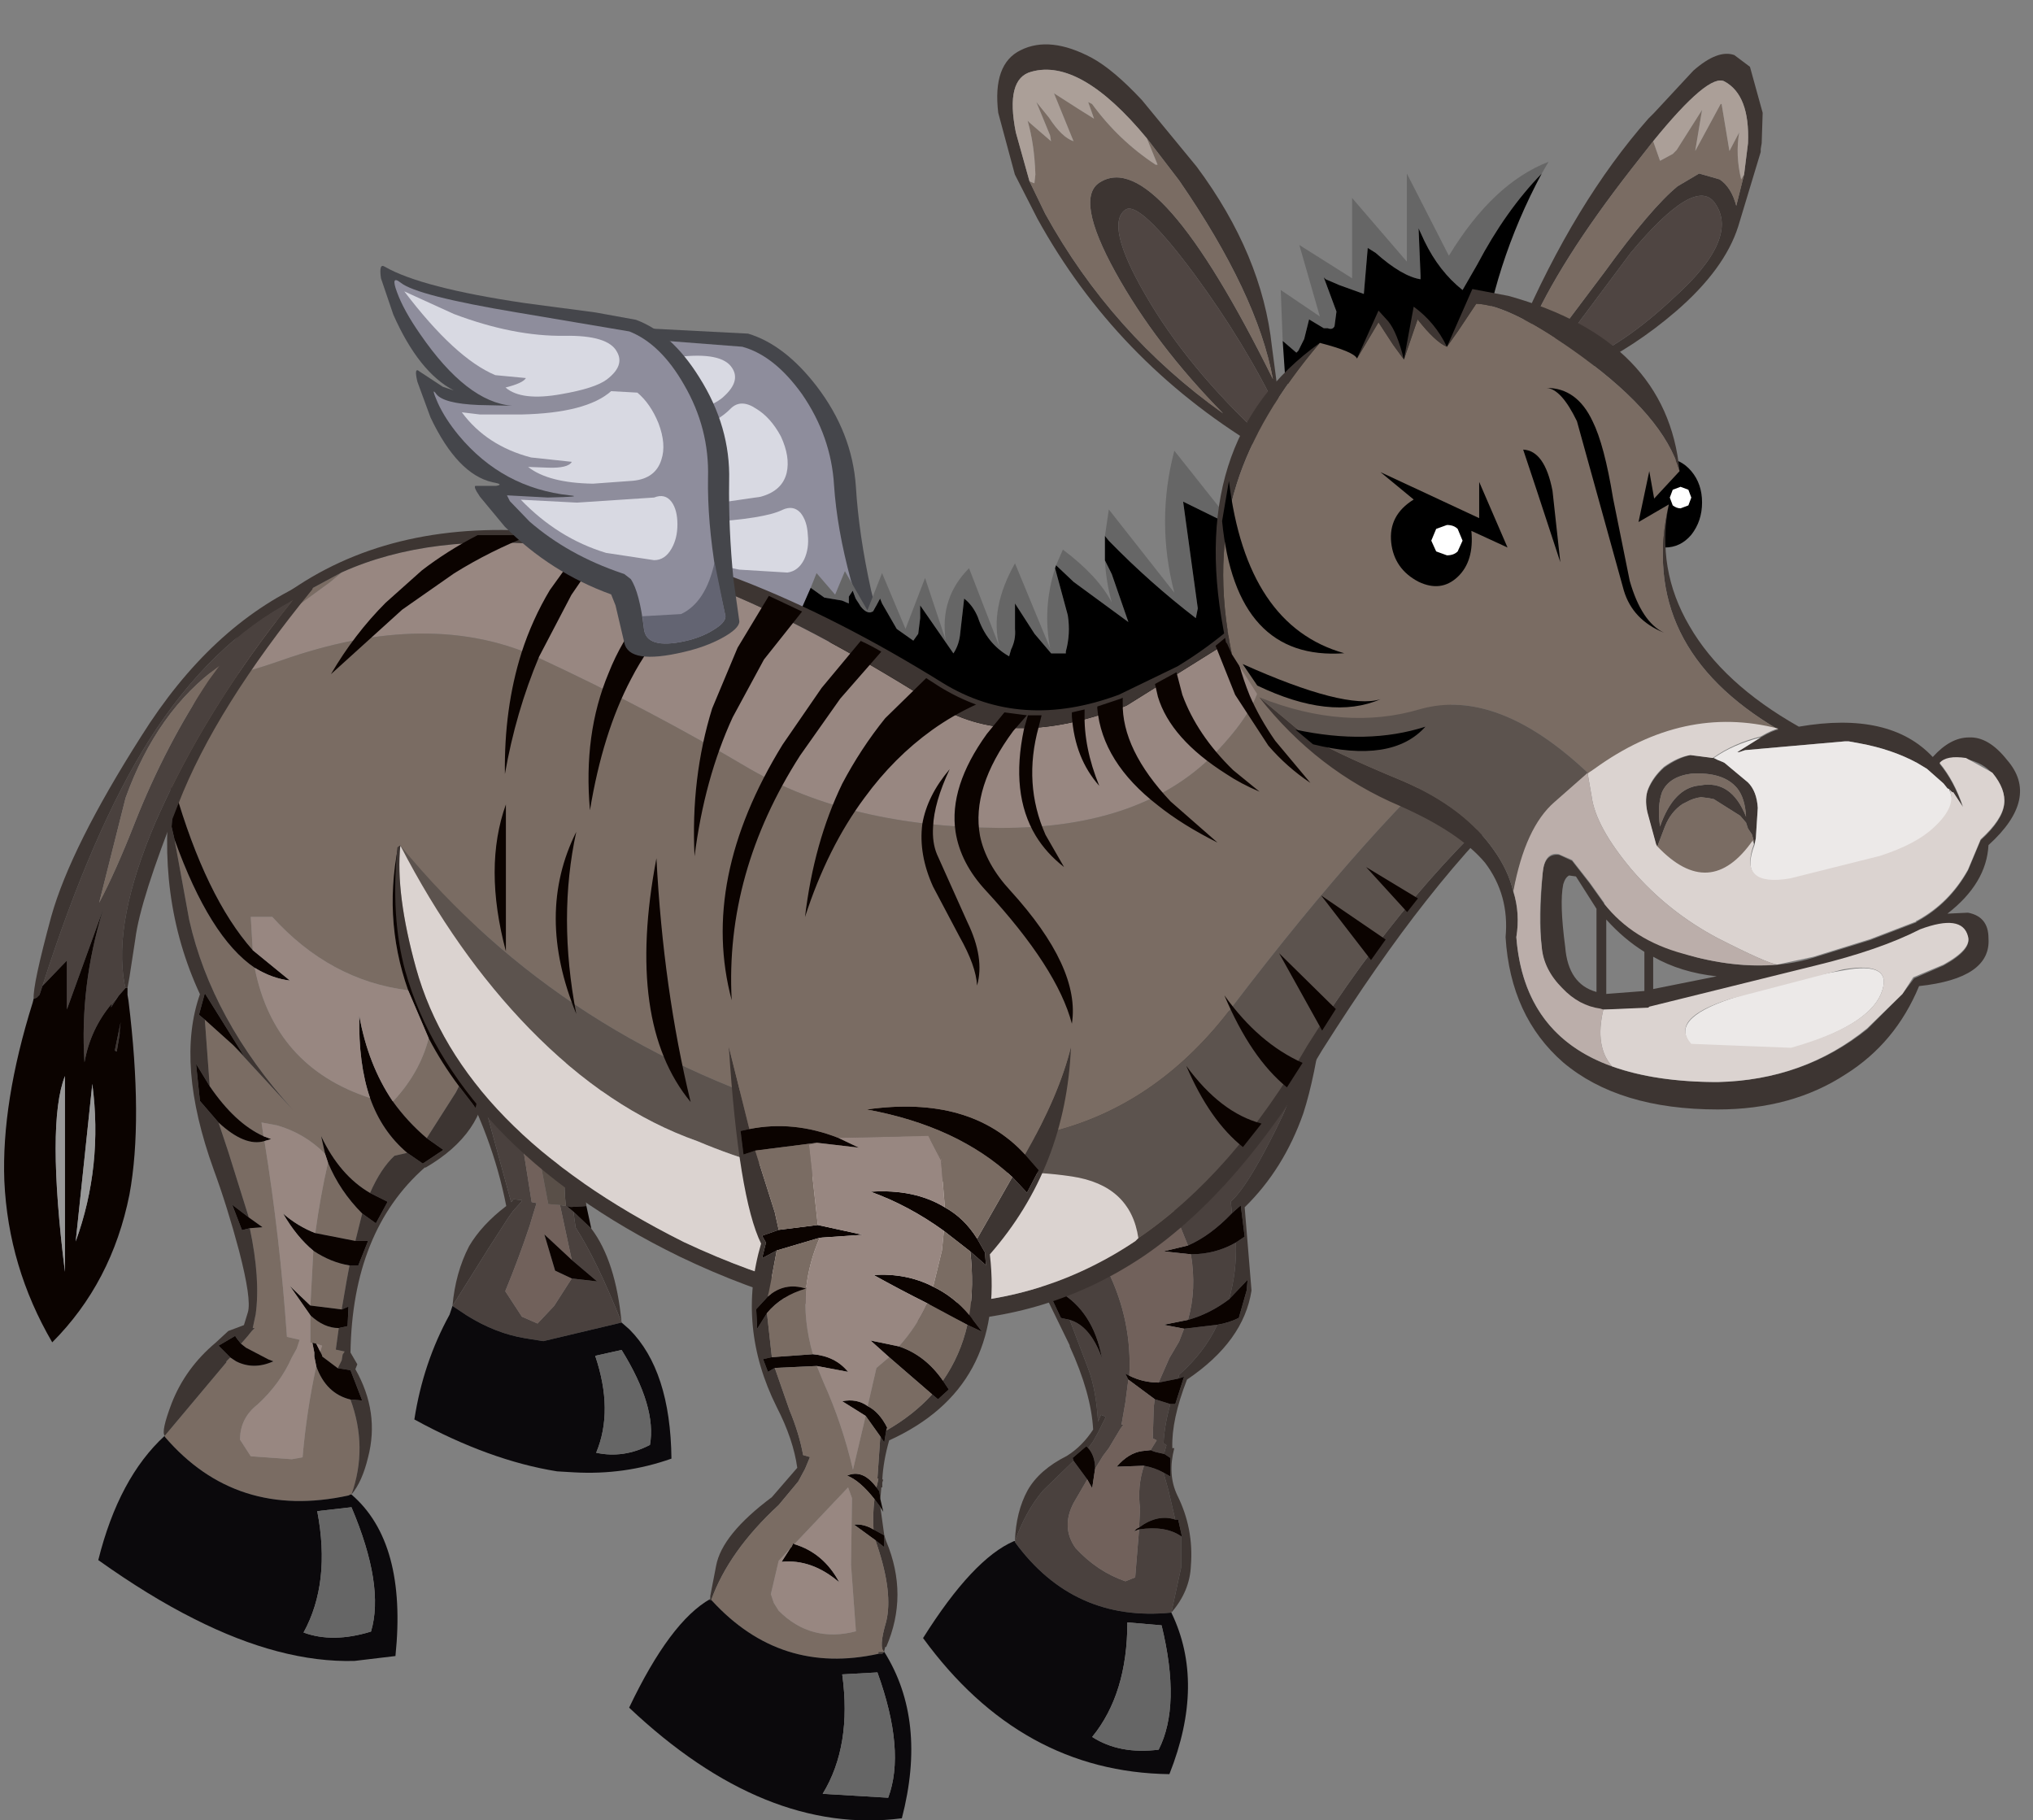 <?xml version="1.0" encoding="UTF-8" standalone="no"?>
<svg xmlns:ffdec="https://www.free-decompiler.com/flash" xmlns:xlink="http://www.w3.org/1999/xlink" ffdec:objectType="frame" height="124.95px" width="139.55px" xmlns="http://www.w3.org/2000/svg">
  <rect width="100%" height="100%" fill="#808080" stroke="none"/>
  <g transform="matrix(1.0, 0.0, 0.0, 1.0, 65.8, 59.8)">
    <use ffdec:characterId="322" height="27.0" transform="matrix(1.0, 0.0, 0.0, 1.0, -32.3, -39.0)" width="27.1" xlink:href="#shape0"/>
    <use ffdec:characterId="323" height="14.55" transform="matrix(-1.342, 0.0, 0.0, 1.344, 22.056, -28.862)" width="24.55" xlink:href="#shape1"/>
    <use ffdec:characterId="325" height="20.95" transform="matrix(-1.342, 0.0, 0.0, 1.344, -19.71, 13.104)" width="13.15" xlink:href="#sprite0"/>
    <use ffdec:characterId="327" height="39.95" transform="matrix(-1.342, 0.0, 0.0, 1.344, 25.005, 8.285)" width="20.45" xlink:href="#sprite1"/>
    <use ffdec:characterId="329" height="48.6" transform="matrix(-1.342, 0.0, 0.0, 1.344, -32.348, -11.112)" width="19.9" xlink:href="#sprite2"/>
    <use ffdec:characterId="331" height="40.4" transform="matrix(-1.342, 0.0, 0.0, 1.344, 39.582, -23.401)" width="69.55" xlink:href="#sprite3"/>
    <use ffdec:characterId="333" height="38.85" transform="matrix(-1.342, 0.0, 0.0, 1.344, -44.299, -19.876)" width="15.8" xlink:href="#sprite4"/>
    <use ffdec:characterId="335" height="39.5" transform="matrix(-1.342, 0.0, 0.0, 1.344, 7.714, 12.054)" width="22.6" xlink:href="#sprite5"/>
    <use ffdec:characterId="337" height="54.4" transform="matrix(-1.342, 0.0, 0.0, 1.344, 72.841, -56.76)" width="52.3" xlink:href="#sprite6"/>
    <use ffdec:characterId="338" height="26.85" transform="matrix(1.0, 0.0, 0.0, 1.0, -39.7, -41.55)" width="24.65" xlink:href="#shape9"/>
  </g>
  <defs>
    <g id="shape0" transform="matrix(1.0, 0.0, 0.0, 1.0, 32.3, 39.0)">
      <path d="M-32.2 -38.1 L-31.15 -35.7 Q-29.0 -31.9 -26.5 -30.9 L-27.25 -31.1 Q-28.15 -31.35 -28.95 -31.95 -29.4 -32.25 -29.1 -31.25 L-27.95 -28.85 Q-25.7 -25.1 -23.25 -24.8 -22.4 -24.7 -23.05 -24.55 L-24.4 -24.45 -24.05 -23.7 -22.15 -21.85 Q-18.7 -19.0 -14.4 -17.9 L-14.0 -16.95 -12.9 -12.75 Q-12.55 -11.15 -8.85 -13.05 -7.35 -13.8 -6.3 -14.65 -5.15 -15.6 -5.2 -16.15 L-6.0 -19.25 Q-6.85 -23.1 -7.05 -26.4 -7.3 -30.1 -9.75 -33.3 -11.95 -36.15 -14.45 -36.9 L-22.2 -37.3 Q-29.4 -37.7 -32.05 -38.95 -32.45 -39.15 -32.2 -38.1" fill="#45464b" fill-rule="evenodd" stroke="none"/>
      <path d="M-31.0 -37.25 Q-30.45 -36.05 -29.15 -34.5 -25.5 -30.1 -22.45 -30.2 L-24.75 -30.0 Q-27.15 -29.9 -27.65 -30.5 -27.5 -29.45 -25.9 -27.8 -22.55 -24.45 -17.9 -24.4 -16.85 -24.4 -19.4 -24.1 L-22.2 -24.05 -21.95 -23.65 -20.5 -22.35 Q-17.6 -20.3 -13.85 -19.35 -13.6 -19.45 -13.2 -19.0 -12.5 -18.2 -12.0 -15.7 -11.7 -14.3 -9.05 -15.15 -8.0 -15.5 -7.25 -16.05 -6.45 -16.65 -6.5 -17.1 L-7.4 -20.0 Q-8.35 -23.5 -8.55 -26.5 -8.75 -29.85 -10.75 -32.75 -12.65 -35.4 -14.85 -36.0 L-22.65 -36.6 Q-29.7 -37.15 -30.85 -37.9 -31.6 -38.4 -31.0 -37.25" fill="#8e8d9c" fill-rule="evenodd" stroke="none"/>
      <path d="M-30.55 -37.35 Q-26.65 -33.1 -23.75 -32.2 L-22.15 -32.0 -21.65 -32.15 Q-21.8 -31.8 -23.0 -31.35 -21.75 -30.55 -19.1 -31.3 -16.8 -31.9 -16.1 -32.6 -14.95 -33.65 -15.55 -34.55 -16.25 -35.65 -19.25 -35.3 -22.7 -34.9 -27.0 -36.1 L-30.55 -37.35" fill="#d8d9e2" fill-rule="evenodd" stroke="none"/>
      <path d="M-13.6 -25.7 Q-12.1 -26.1 -11.8 -27.35 -11.55 -28.45 -12.2 -29.85 -12.9 -31.15 -13.9 -31.75 -14.95 -32.45 -15.65 -31.75 -17.25 -30.1 -21.65 -29.55 L-25.75 -29.35 Q-23.9 -27.2 -20.75 -26.7 L-18.75 -26.6 -17.95 -26.6 Q-18.2 -26.2 -19.55 -26.1 L-20.9 -26.05 Q-19.35 -25.05 -16.35 -25.3 L-13.6 -25.7" fill="#d8d9e2" fill-rule="evenodd" stroke="none"/>
      <path d="M-10.35 -23.1 Q-10.4 -24.05 -10.85 -24.6 -11.35 -25.15 -12.1 -24.8 -13.3 -24.2 -17.35 -23.95 L-21.2 -23.8 Q-18.45 -21.35 -15.05 -20.7 L-11.75 -20.5 Q-11.0 -20.6 -10.6 -21.4 -10.25 -22.15 -10.35 -23.1" fill="#d8d9e2" fill-rule="evenodd" stroke="none"/>
    </g>
    <g id="shape1" transform="matrix(1.0, 0.0, 0.0, 1.0, 12.3, 7.3)">
      <path d="M-0.8 -1.3 Q-0.15 0.75 -0.55 2.8 L1.25 -1.55 Q2.55 0.75 2.05 2.7 L3.6 -1.3 Q5.1 0.2 4.8 2.35 L5.85 -0.8 6.85 1.8 8.05 -1.05 8.8 0.85 9.95 -1.15 10.45 0.05 11.4 -1.05 11.7 -0.3 11.0 0.2 10.1 0.35 9.75 0.5 9.75 0.4 9.75 0.25 9.75 0.15 9.55 -0.15 9.4 0.25 9.15 0.65 Q8.8 1.1 8.5 0.9 L8.15 0.25 8.05 0.5 7.3 1.8 6.45 2.4 6.2 2.05 6.1 1.25 6.1 0.6 4.4 3.05 Q4.1 2.6 4.05 2.0 L3.85 0.25 Q3.4 0.6 3.15 1.2 2.7 2.55 1.55 3.2 L1.45 2.85 Q1.2 2.35 1.25 1.8 L1.25 0.5 0.25 2.05 -0.6 3.05 -1.35 3.05 -1.35 2.95 Q-1.6 2.05 -1.45 1.1 L-0.8 -1.3 M-10.0 -3.4 L-6.9 -7.3 Q-5.95 -3.7 -6.9 -0.05 L-3.55 -4.3 -3.35 -2.95 -3.55 -2.7 Q-5.65 -0.55 -8.0 1.25 L-8.1 0.75 -7.35 -4.7 -10.0 -3.4 M-3.35 -1.7 Q-3.4 -0.65 -3.7 0.45 -3.0 -0.9 -1.2 -2.25 L-0.85 -1.45 -1.75 -0.6 -4.55 1.45 -3.7 -1.0 -3.35 -1.7" fill="#666666" fill-rule="evenodd" stroke="none"/>
      <path d="M-0.8 -1.3 L-1.45 1.1 Q-1.6 2.05 -1.35 2.95 L-1.35 3.05 -0.6 3.05 0.25 2.05 1.25 0.5 1.25 1.8 Q1.2 2.35 1.45 2.85 L1.55 3.2 Q2.7 2.55 3.15 1.2 3.4 0.6 3.85 0.25 L4.05 2.0 Q4.1 2.6 4.4 3.05 L6.1 0.6 6.1 1.25 6.2 2.05 6.45 2.4 7.3 1.8 8.05 0.5 8.15 0.25 8.5 0.9 Q8.8 1.1 9.15 0.65 L9.4 0.25 9.55 -0.15 9.75 0.15 9.75 0.25 9.75 0.4 9.75 0.5 10.1 0.35 11.0 0.2 11.7 -0.3 12.25 0.95 Q6.95 6.65 1.4 7.2 -8.75 7.9 -12.3 -0.45 L-10.0 -3.4 -7.35 -4.7 -8.1 0.75 -8.0 1.25 Q-5.65 -0.55 -3.55 -2.7 L-3.35 -2.95 -3.35 -1.7 -3.7 -1.0 -4.55 1.45 -1.75 -0.6 -0.85 -1.45 -0.8 -1.3" fill="#000000" fill-rule="evenodd" stroke="none"/>
    </g>
    <g id="sprite0" transform="matrix(1.0, 0.0, 0.0, 1.0, 6.55, 10.45)">
      <use ffdec:characterId="324" height="20.95" transform="matrix(1.0, 0.0, 0.0, 1.0, -6.55, -10.45)" width="13.15" xlink:href="#shape2"/>
    </g>
    <g id="shape2" transform="matrix(1.0, 0.0, 0.0, 1.0, 6.55, 10.45)">
      <path d="M-1.15 -3.1 L-1.2 -3.1 -1.4 -3.05 -2.2 -3.1 -2.0 -5.0 -1.05 -5.15 -1.1 -4.8 Q-1.05 -4.0 -1.15 -3.1 M-1.55 -2.8 L-1.55 -2.7 -1.65 -2.0 Q-2.75 -0.3 -4.0 2.85 -3.7 -0.3 -2.45 -1.95 L-1.55 -2.8 M4.65 2.0 L2.8 -0.95 1.8 -2.5 1.55 -2.85 1.1 -3.35 1.1 -3.4 1.55 -3.45 1.55 -3.4 1.65 -3.3 3.55 -10.25 -3.05 -10.15 Q-1.45 -8.05 -1.15 -5.95 L-1.1 -5.85 -2.05 -6.2 Q-2.4 -8.3 -3.9 -10.4 L4.7 -10.45 4.55 -10.2 Q2.6 -6.7 1.9 -3.1 3.15 -2.15 3.8 -1.05 4.5 0.3 4.65 2.0" fill="#3d3532" fill-rule="evenodd" stroke="none"/>
      <path d="M-1.45 0.6 L-0.55 2.0 0.3 2.9 1.1 2.55 1.95 1.25 Q1.25 -0.45 0.7 -2.1 L0.55 -2.6 0.35 -3.25 0.6 -3.3 1.45 -8.65 1.2 -9.3 -0.15 -9.45 -0.45 -9.25 -0.5 -8.85 Q-0.5 -7.0 0.15 -5.4 L-1.1 -5.85 -1.15 -5.95 Q-1.45 -8.05 -3.05 -10.15 L3.55 -10.25 1.65 -3.3 1.55 -3.4 1.55 -3.45 1.1 -3.4 1.1 -3.35 1.55 -2.85 1.8 -2.5 2.8 -0.95 4.65 2.0 3.9 2.5 Q2.45 3.4 0.95 3.65 L0.0 3.8 -4.0 2.85 Q-2.75 -0.3 -1.65 -2.0 L-1.55 -2.7 -1.55 -2.8 -1.25 -3.05 -1.2 -3.1 -1.15 -3.1 -0.85 -3.15 -1.45 -0.35 -2.75 0.75 -1.45 0.6" fill="#4a413e" fill-rule="evenodd" stroke="none"/>
      <path d="M0.15 -5.4 Q-0.5 -7.0 -0.5 -8.85 L-0.45 -9.25 -0.15 -9.45 1.2 -9.3 1.45 -8.65 0.6 -3.3 0.35 -3.25 0.55 -2.6 0.7 -2.1 Q1.25 -0.45 1.95 1.25 L1.1 2.55 0.3 2.9 -0.55 2.0 -1.45 0.6 -0.6 0.2 -0.05 -1.65 -1.45 -0.35 -0.85 -3.15 -0.25 -3.2 0.15 -5.3 0.15 -5.4" fill="#71615b" fill-rule="evenodd" stroke="none"/>
      <path d="M-1.45 0.6 L-2.75 0.75 -1.45 -0.35 -0.05 -1.65 -0.6 0.2 -1.45 0.6 M-1.2 -3.1 L-1.25 -3.05 -1.55 -2.8 -2.45 -1.95 -2.2 -3.1 -1.4 -3.05 -1.2 -3.1 M-1.1 -5.85 L0.15 -5.4 0.15 -5.3 -1.05 -5.15 -2.0 -5.0 -2.05 -6.2 -1.1 -5.85" fill="#0b0300" fill-rule="evenodd" stroke="none"/>
      <path d="M-0.85 -3.15 L-1.15 -3.1 Q-1.05 -4.0 -1.1 -4.8 L-1.05 -5.15 0.15 -5.3 -0.25 -3.2 -0.85 -3.15" fill="#594f48" fill-rule="evenodd" stroke="none"/>
      <path d="M-4.0 2.85 L0.0 3.8 0.95 3.65 Q2.45 3.4 3.9 2.5 L4.65 2.0 4.8 2.45 Q6.15 4.9 6.6 7.8 2.75 9.9 -0.7 10.45 L-1.55 10.5 Q-4.15 10.65 -6.55 9.8 -6.5 5.3 -4.4 3.2 L-4.0 2.85 M-2.65 4.55 L-4.0 4.25 Q-5.8 7.15 -5.45 9.1 -4.1 9.8 -2.7 9.5 -3.6 7.35 -2.65 4.55" fill="#0b090c" fill-rule="evenodd" stroke="none"/>
      <path d="M-2.65 4.55 Q-3.6 7.35 -2.7 9.5 -4.1 9.8 -5.45 9.1 -5.8 7.15 -4.0 4.25 L-2.65 4.55" fill="#666666" fill-rule="evenodd" stroke="none"/>
    </g>
    <g id="sprite1" transform="matrix(1.0, 0.0, 0.0, 1.0, 10.25, 19.95)">
      <use ffdec:characterId="326" height="39.95" transform="matrix(1.0, 0.0, 0.0, 1.0, -10.25, -19.95)" width="20.45" xlink:href="#shape3"/>
    </g>
    <g id="shape3" transform="matrix(1.0, 0.0, 0.0, 1.0, 10.25, 19.95)">
      <path d="M7.05 -19.8 Q6.9 -17.7 5.9 -15.1 L4.9 -12.5 Q4.35 -11.4 4.25 -9.25 L4.2 -8.95 Q2.6 -8.55 1.25 -7.1 2.75 -7.85 4.1 -8.0 L3.25 -4.65 Q1.5 -3.65 1.05 -1.25 1.65 -2.9 2.7 -3.2 L1.75 -0.7 Q1.35 0.35 1.25 2.0 L1.1 1.65 0.85 1.75 1.25 2.55 1.5 3.0 1.75 3.35 Q1.4 3.75 1.4 4.4 L1.0 3.75 0.7 3.35 0.1 2.35 -0.05 2.15 0.05 2.15 -0.15 1.0 -0.3 -0.15 -0.15 -0.45 -0.35 -0.35 Q-0.5 -3.15 0.75 -5.7 1.1 -6.4 0.9 -7.25 0.35 -9.1 -1.6 -9.4 L-2.5 -9.1 -3.35 -7.0 Q-4.5 -7.5 -5.6 -8.65 L-5.55 -9.15 -5.55 -9.25 Q-6.5 -10.1 -8.2 -13.65 L-10.25 -18.6 7.1 -19.95 7.05 -19.8 M-0.85 7.5 L-0.65 9.95 -0.15 10.15 Q1.3 9.65 2.4 8.45 3.15 7.4 2.5 6.15 L1.8 4.95 2.5 4.0 4.05 5.5 Q4.95 6.55 5.5 8.1 L5.5 8.15 Q2.5 12.25 -2.5 11.75 L-3.0 9.45 -3.0 7.85 Q-2.2 7.3 -0.85 7.5 M-3.5 -6.55 Q-3.8 -4.75 -3.35 -3.2 -4.45 -3.5 -5.45 -4.25 -5.85 -5.65 -5.8 -7.15 -4.75 -6.55 -3.5 -6.55 M-3.15 -2.75 L-2.9 -2.1 -2.4 -1.25 -1.85 0.0 -2.85 -0.2 -2.9 -0.4 Q-4.2 -1.55 -4.85 -2.95 L-3.15 -2.75 M-2.45 1.1 L-1.65 0.85 -1.6 1.25 -1.55 2.85 -1.75 2.95 -1.5 3.35 -1.45 3.45 -1.55 3.5 -1.7 3.55 -2.15 3.65 -2.15 3.55 -2.25 3.2 -2.1 3.1 Q-2.15 2.15 -2.45 1.1 M-1.1 4.25 Q-0.75 5.3 -0.9 6.45 L-0.85 7.4 Q-1.8 6.7 -2.7 7.0 L-2.35 5.5 -2.1 4.6 Q-1.65 4.35 -1.1 4.25" fill="#4a413e" fill-rule="evenodd" stroke="none"/>
      <path d="M4.2 -8.95 L4.25 -9.25 Q4.35 -11.4 4.9 -12.5 L5.9 -15.1 Q6.9 -17.7 7.05 -19.8 7.0 -14.95 5.05 -10.45 5.75 -8.65 4.7 -6.0 L2.7 -1.9 2.7 -1.85 Q1.6 0.55 1.5 2.4 2.05 3.25 2.85 3.75 4.25 4.45 4.85 5.5 5.45 6.6 5.5 8.1 4.95 6.55 4.05 5.5 L2.5 4.0 2.55 3.85 1.85 3.25 1.75 3.35 1.5 3.0 1.25 2.55 0.85 1.75 1.1 1.65 1.25 2.0 Q1.35 0.35 1.75 -0.7 L2.7 -3.2 3.15 -3.3 3.95 -5.0 3.25 -4.65 4.1 -8.0 5.05 -8.05 5.1 -9.15 4.2 -8.95 M-10.25 -18.6 L-8.2 -13.65 Q-6.5 -10.1 -5.55 -9.25 L-5.55 -9.15 -5.6 -8.65 -6.05 -9.05 -6.25 -7.45 -5.8 -7.15 Q-5.85 -5.65 -5.45 -4.25 L-6.4 -5.25 -6.35 -4.7 -5.95 -3.3 Q-5.45 -3.05 -4.85 -2.95 -4.2 -1.55 -2.9 -0.4 L-2.85 -0.2 -3.15 -0.3 -2.7 1.1 -2.45 1.1 Q-2.15 2.15 -2.1 3.1 L-2.25 3.2 -2.15 3.55 -2.15 3.65 -2.45 3.85 -2.45 4.8 -2.1 4.6 -2.35 5.5 -2.7 7.0 -2.85 7.0 -3.05 7.9 -3.0 7.85 -3.0 9.45 -2.5 11.75 Q-3.45 10.65 -3.5 9.35 -3.65 7.45 -2.8 5.75 -2.3 4.7 -2.65 3.35 L-2.55 3.35 Q-2.5 1.9 -3.3 -0.15 -6.2 -2.1 -6.6 -4.7 L-6.25 -8.95 Q-8.25 -10.9 -9.25 -13.75 -9.85 -15.6 -10.25 -18.6" fill="#3d3532" fill-rule="evenodd" stroke="none"/>
      <path d="M-5.6 -8.65 Q-4.5 -7.5 -3.35 -7.0 L-2.1 -6.7 -3.5 -6.55 Q-4.75 -6.55 -5.8 -7.15 L-6.25 -7.45 -6.05 -9.05 -5.6 -8.65 M-0.35 -0.35 L-0.15 -0.45 -0.3 -0.15 -1.65 0.85 -2.45 1.1 -2.7 1.1 -3.15 -0.3 -2.85 -0.2 -1.85 0.0 Q-1.05 0.0 -0.35 -0.35 M1.4 4.4 Q1.4 3.75 1.75 3.35 L1.85 3.25 2.55 3.85 2.5 4.0 1.8 4.95 1.55 5.4 1.4 4.4 M2.7 -3.2 Q1.65 -2.9 1.05 -1.25 1.5 -3.65 3.25 -4.65 L3.95 -5.0 3.15 -3.3 2.7 -3.2 M4.1 -8.0 Q2.75 -7.85 1.25 -7.1 2.6 -8.55 4.2 -8.95 L5.1 -9.15 5.05 -8.05 4.1 -8.0 M-0.85 7.5 Q-2.2 7.3 -3.0 7.85 L-3.05 7.9 -2.85 7.0 -2.7 7.0 Q-1.8 6.7 -0.85 7.4 -0.7 7.45 -0.6 7.6 L-0.85 7.5 M-3.35 -3.2 L-2.1 -2.95 -3.15 -2.75 -4.85 -2.95 Q-5.45 -3.05 -5.95 -3.3 L-6.35 -4.7 -6.4 -5.25 -5.45 -4.25 Q-4.45 -3.5 -3.35 -3.2 M-2.15 3.65 L-1.7 3.55 -1.55 3.5 -1.45 3.45 -1.0 3.5 Q-0.3 3.6 0.3 4.3 L-1.1 4.25 Q-1.65 4.35 -2.1 4.6 L-2.45 4.8 -2.45 3.85 -2.15 3.65" fill="#0b0300" fill-rule="evenodd" stroke="none"/>
      <path d="M-3.35 -7.0 L-2.5 -9.1 -1.6 -9.4 Q0.35 -9.1 0.9 -7.25 1.1 -6.4 0.75 -5.7 -0.5 -3.15 -0.35 -0.35 -1.05 0.0 -1.85 0.0 L-2.4 -1.25 -2.9 -2.1 -3.15 -2.75 -2.1 -2.95 -3.35 -3.2 Q-3.8 -4.75 -3.5 -6.55 L-2.1 -6.7 -3.35 -7.0 M-0.3 -0.15 L-0.15 1.0 0.05 2.15 -0.05 2.15 0.1 2.35 0.7 3.35 1.0 3.75 1.4 4.4 1.55 5.4 1.8 4.95 2.5 6.15 Q3.15 7.4 2.4 8.45 1.3 9.65 -0.15 10.15 L-0.65 9.95 -0.85 7.5 -0.6 7.6 Q-0.7 7.45 -0.85 7.4 L-0.9 6.45 Q-0.75 5.3 -1.1 4.25 L0.3 4.3 Q-0.3 3.6 -1.0 3.5 L-1.45 3.45 -1.5 3.35 -1.75 2.95 -1.55 2.85 -1.6 1.25 -1.65 0.85 -0.3 -0.15" fill="#71615b" fill-rule="evenodd" stroke="none"/>
      <path d="M5.5 8.1 L5.55 8.1 Q7.65 9.0 10.2 13.05 5.2 19.9 -2.4 20.0 -4.25 15.35 -2.5 11.75 2.5 12.25 5.5 8.15 L5.5 8.1 M-2.0 12.4 Q-3.0 16.5 -1.85 18.75 0.15 19.0 1.55 18.1 -0.25 15.9 -0.25 12.25 L-2.0 12.4" fill="#0b090c" fill-rule="evenodd" stroke="none"/>
      <path d="M-2.0 12.4 L-0.25 12.25 Q-0.25 15.9 1.55 18.1 0.15 19.0 -1.85 18.75 -3.0 16.5 -2.0 12.4" fill="#666666" fill-rule="evenodd" stroke="none"/>
    </g>
    <g id="sprite2" transform="matrix(1.0, 0.0, 0.0, 1.0, 9.95, 24.3)">
      <use ffdec:characterId="328" height="48.6" transform="matrix(1.0, 0.0, 0.0, 1.0, -9.95, -24.3)" width="19.9" xlink:href="#shape4"/>
    </g>
    <g id="shape4" transform="matrix(1.0, 0.0, 0.0, 1.0, 9.95, 24.3)">
      <path d="M-9.8 -10.0 Q-10.0 -12.1 -8.5 -16.15 -6.2 -22.15 -1.6 -23.65 L4.9 -24.2 5.6 -23.45 Q6.15 -22.5 6.2 -20.8 L6.2 -20.6 6.15 -19.05 6.05 -20.25 Q4.45 -14.7 2.05 -12.0 L2.15 -13.7 1.05 -13.7 Q-1.9 -10.45 -5.9 -9.95 -4.55 -13.75 -5.5 -17.8 -5.8 -11.35 -9.15 -6.7 L-9.8 -10.0 M6.05 -17.65 L5.3 -13.55 Q4.15 -8.45 0.0 -3.85 L3.05 -7.15 4.5 -8.45 4.25 -5.05 Q2.95 -3.15 1.5 -2.5 L1.6 -3.2 0.8 -3.05 Q-0.6 -2.65 -1.65 -1.6 L-1.45 -2.5 Q-2.4 -0.5 -3.95 0.4 -4.5 -0.85 -5.2 -1.5 L-5.85 -1.65 Q-4.55 -2.75 -3.95 -4.45 0.95 -6.05 1.95 -11.1 4.25 -12.65 6.05 -17.65 M3.8 -3.2 L3.3 -1.7 2.25 1.65 1.55 2.15 2.2 2.2 Q1.65 4.8 1.9 6.6 L2.05 7.3 1.95 7.3 2.1 7.45 2.3 7.7 2.65 8.1 2.4 8.3 1.25 8.9 1.0 9.0 Q2.0 9.45 2.9 9.0 L3.2 8.8 3.4 9.0 3.4 9.05 6.55 12.8 6.55 12.85 Q2.9 17.1 -2.85 15.85 L-2.95 15.8 -3.0 15.8 Q-3.85 13.4 -2.95 10.95 -1.7 10.65 -1.2 9.25 -0.7 11.55 -0.5 13.9 L0.05 14.0 2.15 13.85 2.7 13.0 Q2.7 11.9 1.8 11.2 0.65 10.15 0.05 8.8 L-0.2 8.35 -0.25 8.2 -0.35 7.9 0.3 7.75 Q0.65 2.7 1.45 -2.25 2.45 -1.95 3.8 -3.2 M-2.3 9.35 L-2.5 8.95 -2.55 8.65 -2.65 8.5 -2.2 8.4 -2.35 7.3 Q-1.6 7.3 -0.9 6.65 L-0.9 8.05 -1.0 8.05 -1.2 8.1 -1.5 8.2 -1.4 8.5 -1.5 8.7 -1.5 8.75 -2.3 9.35 M-2.5 6.35 L-2.75 4.9 -2.9 4.1 Q-1.95 3.95 -1.05 3.35 L-0.9 6.15 -2.5 6.35 M-3.2 2.85 L-3.55 1.45 Q-2.4 0.3 -1.8 -1.15 -1.4 0.6 -1.15 2.45 L-3.2 2.85 M-6.85 -2.4 L-8.35 -4.75 -8.5 -5.05 Q-7.6 -6.25 -6.95 -7.5 -6.5 -5.75 -5.15 -4.3 L-5.1 -4.3 Q-5.85 -3.25 -6.85 -2.4" fill="#7a6c63" fill-rule="evenodd" stroke="none"/>
      <path d="M6.2 -20.6 Q7.05 -14.7 4.75 -9.75 6.0 -6.2 4.05 -0.8 3.35 1.1 2.75 3.35 2.1 5.85 2.3 6.5 L2.5 7.15 3.3 7.45 3.95 8.05 Q5.5 9.35 6.2 11.15 6.75 12.6 6.55 12.8 L3.4 9.05 3.4 9.0 3.2 8.8 3.3 8.7 3.8 8.2 2.95 7.7 2.85 7.85 2.65 8.1 2.3 7.7 2.1 7.45 1.95 7.3 2.05 7.3 1.9 6.6 Q1.65 4.8 2.2 2.2 L2.6 2.3 3.1 1.0 2.25 1.65 3.3 -1.7 3.8 -3.2 4.75 -4.3 4.95 -6.2 4.25 -5.05 4.5 -8.45 4.8 -8.7 4.5 -9.8 2.5 -6.6 3.05 -7.15 0.0 -3.85 Q4.15 -8.45 5.3 -13.55 L6.05 -17.65 6.2 -18.3 6.15 -19.05 6.2 -20.6 M-3.0 15.8 Q-3.55 15.15 -3.85 13.9 -4.45 11.6 -3.2 9.4 L-3.3 9.15 -2.95 8.55 Q-3.05 2.35 -6.75 -0.9 L-6.8 -0.9 Q-9.8 -2.65 -9.9 -5.4 -10.05 -7.85 -9.8 -10.0 L-9.15 -6.7 -9.7 -6.0 -9.65 -5.4 -9.35 -3.95 -8.5 -5.05 -8.35 -4.75 -6.85 -2.4 -7.7 -1.8 -6.65 -1.1 -5.85 -1.65 -5.2 -1.5 Q-4.5 -0.85 -3.95 0.4 L-4.85 0.85 -4.25 1.95 -3.55 1.45 -3.2 2.85 -3.85 2.85 -3.35 4.1 -2.9 4.1 -2.75 4.9 -2.5 6.35 -2.85 6.2 -2.8 7.2 -2.35 7.3 -2.2 8.4 -2.65 8.5 -2.55 8.65 -2.5 8.95 -2.3 9.35 -2.95 9.45 -3.55 11.0 -2.95 10.95 Q-3.85 13.4 -3.0 15.8" fill="#3d3532" fill-rule="evenodd" stroke="none"/>
      <path d="M-9.15 -6.7 Q-5.8 -11.35 -5.5 -17.8 -4.55 -13.75 -5.9 -9.95 L-6.95 -7.5 Q-7.6 -6.25 -8.5 -5.05 L-9.35 -3.95 -9.65 -5.4 -9.7 -6.0 -9.15 -6.7 M2.05 -12.0 Q4.45 -14.7 6.05 -20.25 L6.15 -19.05 6.2 -18.3 6.05 -17.65 Q4.25 -12.65 1.95 -11.1 1.05 -10.55 0.15 -10.45 L2.05 -12.0 M3.05 -7.15 L2.5 -6.6 4.5 -9.8 4.8 -8.7 4.5 -8.45 3.05 -7.15 M4.25 -5.05 L4.95 -6.2 4.75 -4.3 3.8 -3.2 Q2.45 -1.95 1.45 -2.25 L1.1 -2.35 1.5 -2.5 Q2.95 -3.15 4.25 -5.05 M2.25 1.65 L3.1 1.0 2.6 2.3 2.2 2.2 1.55 2.15 2.25 1.65 M2.65 8.1 L2.85 7.85 2.95 7.7 3.8 8.2 3.3 8.7 3.2 8.8 2.9 9.0 Q2.0 9.45 1.0 9.0 L1.25 8.9 2.4 8.3 2.65 8.1 M-2.95 10.95 L-3.55 11.0 -2.95 9.45 -2.3 9.35 -1.5 8.75 -1.5 8.7 -1.4 8.5 -1.2 8.1 -1.0 8.05 -1.1 8.55 -1.1 8.75 -1.2 9.25 Q-1.7 10.65 -2.95 10.95 M-2.35 7.3 L-2.8 7.2 -2.85 6.2 -2.5 6.35 -0.9 6.15 0.15 5.15 -0.9 6.65 Q-1.6 7.3 -2.35 7.3 M-2.9 4.1 L-3.35 4.1 -3.85 2.85 -3.2 2.85 -1.15 2.45 Q-0.25 2.1 0.5 1.45 -0.2 2.65 -1.05 3.35 -1.95 3.95 -2.9 4.1 M-3.55 1.45 L-4.25 1.95 -4.85 0.85 -3.95 0.4 Q-2.4 -0.5 -1.45 -2.5 L-1.65 -1.6 -1.8 -1.15 Q-2.4 0.3 -3.55 1.45 M-5.85 -1.65 L-6.65 -1.1 -7.7 -1.8 -6.85 -2.4 Q-5.85 -3.25 -5.1 -4.3 -3.85 -6.15 -3.4 -8.65 -3.35 -6.2 -3.95 -4.45 -4.55 -2.75 -5.85 -1.65" fill="#0b0300" fill-rule="evenodd" stroke="none"/>
      <path d="M-5.9 -9.95 Q-1.9 -10.45 1.05 -13.7 L2.15 -13.7 2.05 -12.0 0.15 -10.45 Q1.05 -10.55 1.95 -11.1 0.95 -6.05 -3.95 -4.45 -3.35 -6.2 -3.4 -8.65 -3.85 -6.15 -5.1 -4.3 L-5.15 -4.3 Q-6.5 -5.75 -6.95 -7.5 L-5.9 -9.95 M1.5 -2.5 L1.1 -2.35 1.45 -2.25 Q0.65 2.7 0.3 7.75 L-0.35 7.9 -0.25 8.2 -0.2 8.35 0.05 8.8 Q0.65 10.15 1.8 11.2 2.7 11.9 2.7 13.0 L2.15 13.85 0.05 14.0 -0.5 13.9 Q-0.7 11.55 -1.2 9.25 L-1.1 8.75 -1.1 8.55 -1.0 8.05 -0.9 8.05 -0.9 6.65 0.15 5.15 -0.9 6.15 -1.05 3.35 Q-0.2 2.65 0.5 1.45 -0.25 2.1 -1.15 2.45 -1.4 0.6 -1.8 -1.15 L-1.65 -1.6 Q-0.6 -2.65 0.8 -3.05 L1.6 -3.2 1.5 -2.5 M-1.4 8.5 L-1.5 8.2 -1.2 8.1 -1.4 8.5" fill="#988781" fill-rule="evenodd" stroke="none"/>
      <path d="M6.55 12.8 Q8.9 14.95 9.95 19.15 7.35 21.0 5.05 22.15 0.6 24.4 -3.15 24.3 L-5.25 24.05 Q-5.85 18.25 -3.0 15.8 L-2.95 15.8 -2.85 15.85 Q2.9 17.1 6.55 12.85 L6.55 12.8 M-1.25 16.65 L-3.0 16.45 Q-4.7 20.45 -4.0 22.8 -2.05 23.4 -0.55 22.85 -1.95 20.3 -1.25 16.65" fill="#0b090c" fill-rule="evenodd" stroke="none"/>
      <path d="M-1.25 16.65 Q-1.95 20.3 -0.55 22.85 -2.05 23.4 -4.0 22.8 -4.7 20.45 -3.0 16.45 L-1.25 16.65" fill="#666666" fill-rule="evenodd" stroke="none"/>
    </g>
    <g id="sprite3" transform="matrix(1.0, 0.0, 0.0, 1.0, 34.75, 20.2)">
      <use ffdec:characterId="330" height="40.4" transform="matrix(1.0, 0.0, 0.0, 1.0, -34.75, -20.2)" width="69.55" xlink:href="#shape5"/>
    </g>
    <g id="shape5" transform="matrix(1.0, 0.0, 0.0, 1.0, 34.75, 20.2)">
      <path d="M-19.3 -14.65 L-13.85 -11.25 -13.6 -11.15 Q-10.75 -10.1 -8.6 -10.1 -6.15 -10.05 -4.15 -11.25 1.45 -14.8 5.95 -16.75 10.1 -18.55 13.7 -19.15 L15.25 -19.4 Q21.75 -20.1 26.3 -18.05 L26.9 -17.55 31.9 -13.9 32.65 -13.0 Q32.7 -12.4 29.4 -13.55 21.75 -16.25 16.15 -13.65 10.55 -11.05 5.4 -8.0 0.25 -5.05 -7.3 -5.0 -14.8 -4.95 -18.6 -9.05 -22.45 -13.2 -19.3 -14.65" fill="#988781" fill-rule="evenodd" stroke="none"/>
      <path d="M-19.3 -14.65 Q-22.45 -13.2 -18.6 -9.05 -14.8 -4.95 -7.3 -5.0 0.25 -5.05 5.4 -8.0 10.55 -11.05 16.15 -13.65 21.75 -16.25 29.4 -13.55 32.7 -12.4 32.65 -13.0 33.8 -11.4 34.4 -9.65 L34.75 -8.5 33.45 -7.9 Q24.3 -3.85 23.45 -4.0 L23.3 -4.1 Q14.95 6.05 1.5 9.9 -11.9 13.8 -19.2 4.2 -26.45 -5.3 -31.9 -10.0 L-22.55 -18.35 Q-20.9 -16.05 -19.3 -14.65 M31.9 -13.9 L26.9 -17.55 26.3 -18.05 28.25 -17.0 Q30.45 -15.6 31.9 -13.9" fill="#7a6c63" fill-rule="evenodd" stroke="none"/>
      <path d="M26.3 -18.05 Q21.75 -20.1 15.25 -19.4 L13.7 -19.15 Q10.1 -18.55 5.95 -16.75 1.45 -14.8 -4.15 -11.25 -6.15 -10.05 -8.6 -10.1 -10.75 -10.1 -13.6 -11.15 L-13.85 -11.25 -19.3 -14.65 Q-20.9 -16.05 -22.55 -18.35 L-22.45 -18.4 -22.35 -18.4 -22.25 -18.3 Q-19.7 -15.3 -16.85 -13.5 L-16.45 -13.25 -13.45 -11.8 Q-8.45 -9.95 -4.45 -12.4 6.25 -19.05 15.25 -20.05 23.1 -20.9 28.5 -17.4 33.35 -14.3 34.75 -8.8 L34.8 -8.5 Q34.85 -8.25 34.75 -8.5 L34.4 -9.65 Q33.8 -11.4 32.65 -13.0 L31.9 -13.9 Q30.45 -15.6 28.25 -17.0 L26.3 -18.05 M23.3 -4.1 L23.45 -4.0 Q23.8 -0.45 23.05 2.3 21.85 6.55 18.35 10.3 14.75 14.1 9.0 16.9 2.1 20.2 -3.85 20.2 -9.85 20.15 -14.75 16.85 -19.65 13.5 -23.85 6.35 -26.7 1.85 -29.15 -1.25 -31.9 -4.75 -34.65 -7.2 L-34.75 -7.3 -34.75 -7.4 -34.65 -7.55 Q-28.35 -2.25 -23.1 6.1 -19.3 12.65 -14.45 15.95 L-14.3 16.1 Q-4.75 22.5 8.8 16.15 20.2 10.45 22.5 2.15 23.55 -1.65 23.3 -4.1" fill="#3d3532" fill-rule="evenodd" stroke="none"/>
      <path d="M-14.45 15.95 Q-19.3 12.65 -23.1 6.1 -28.35 -2.25 -34.65 -7.55 L-31.9 -10.0 Q-26.45 -5.3 -19.2 4.2 -11.9 13.8 1.5 9.9 14.95 6.05 23.3 -4.1 20.45 1.4 16.7 5.25 12.65 9.4 8.1 11.0 4.55 12.5 0.9 13.0 -2.75 13.45 -5.4 12.9 -8.05 12.35 -11.05 12.8 -14.05 13.25 -14.45 15.95" fill="#5c534e" fill-rule="evenodd" stroke="none"/>
      <path d="M23.3 -4.1 Q23.55 -1.65 22.5 2.15 20.2 10.45 8.8 16.15 -4.75 22.5 -14.3 16.1 L-14.45 15.95 Q-14.05 13.25 -11.05 12.8 -8.05 12.35 -5.4 12.9 -2.75 13.45 0.9 13.0 4.55 12.5 8.1 11.0 12.65 9.4 16.7 5.25 20.45 1.4 23.3 -4.1" fill="#dbd3d0" fill-rule="evenodd" stroke="none"/>
      <path d="M19.35 -19.95 Q20.9 -19.15 22.2 -18.15 L24.05 -16.5 Q25.65 -14.9 26.85 -12.85 L23.2 -16.15 20.55 -18.0 Q18.7 -19.15 16.65 -19.95 L19.35 -19.95 M14.55 -16.9 L12.8 -19.45 13.85 -19.65 15.65 -17.15 Q16.55 -15.65 17.1 -13.95 18.0 -11.1 17.95 -7.75 17.4 -10.9 16.2 -13.75 L14.55 -16.9 M10.9 -15.9 Q12.0 -14.55 12.65 -12.9 13.95 -9.8 13.6 -5.9 12.95 -9.85 11.5 -12.6 10.65 -14.25 9.45 -15.5 8.15 -16.85 6.55 -17.65 L8.5 -18.35 10.9 -15.9 M4.45 -16.85 L6.05 -14.2 7.35 -11.1 Q8.45 -7.55 8.25 -3.55 7.75 -7.5 6.3 -10.65 L4.7 -13.6 2.75 -16.05 4.45 -16.85 M2.6 -0.45 Q1.45 -4.0 -0.45 -6.55 -1.95 -8.6 -3.9 -10.0 -4.95 -10.75 -6.15 -11.3 -5.2 -11.65 -4.3 -12.2 L-3.6 -12.65 -1.5 -10.6 Q-0.25 -9.05 0.7 -7.25 2.15 -4.25 2.6 -0.45 M0.8 -11.6 L-1.3 -14.0 Q-0.8 -14.3 -0.25 -14.55 L1.75 -12.15 3.75 -9.25 Q8.0 -2.35 6.35 3.8 6.7 -2.7 2.85 -8.7 L0.8 -11.6 M17.9 1.3 L17.9 -6.2 Q19.05 -3.0 17.9 1.3 M10.2 -3.45 Q11.8 4.95 8.45 9.0 9.85 3.25 10.2 -3.45 M14.3 4.5 Q15.25 -0.45 14.3 -4.8 16.4 -0.6 14.3 4.5 M-28.2 -0.7 L-28.75 -1.4 -26.1 -3.0 -28.2 -0.7 M-23.25 -7.3 L-21.45 -9.45 Q-20.65 -10.6 -20.15 -11.75 -19.5 -13.35 -19.25 -15.0 L-18.4 -14.3 -19.4 -11.8 -21.1 -9.2 Q-22.05 -8.1 -23.25 -7.3 M-11.05 -10.9 L-11.05 -10.7 Q-11.2 -8.55 -12.45 -7.15 -11.65 -9.1 -11.7 -10.9 L-11.7 -11.05 -11.05 -10.9 M-12.35 -11.1 Q-12.6 -8.35 -15.45 -6.15 -16.7 -5.15 -18.5 -4.25 L-16.1 -6.35 Q-13.6 -9.0 -13.65 -11.4 L-13.65 -11.65 -13.55 -11.6 -12.35 -11.2 -12.35 -11.1 M-15.45 -11.7 Q-16.1 -9.55 -18.95 -7.75 -19.7 -7.25 -20.65 -6.85 L-19.3 -7.95 Q-17.45 -9.75 -16.7 -11.8 L-16.4 -12.95 -15.3 -12.35 -15.45 -11.7 M-8.6 -10.05 Q-7.9 -6.75 -9.2 -4.6 -9.75 -3.7 -10.65 -3.0 L-9.7 -4.65 Q-8.55 -7.25 -9.35 -10.15 L-9.5 -10.75 -8.8 -10.75 -8.6 -10.05 M-8.75 -10.75 L-7.6 -10.9 -6.7 -9.8 Q-4.75 -7.1 -5.1 -4.8 -5.35 -3.2 -6.65 -1.8 -10.3 2.15 -11.05 5.0 -11.5 2.15 -7.9 -1.8 -6.65 -3.15 -6.35 -4.6 -5.9 -7.05 -8.05 -9.95 L-8.75 -10.75 M-3.95 -2.0 L-5.3 0.55 Q-6.15 2.05 -6.2 3.05 -6.6 1.65 -5.7 -0.2 L-4.15 -3.65 Q-3.9 -4.25 -3.95 -5.05 -4.0 -6.3 -4.8 -8.0 -3.65 -6.65 -3.4 -5.2 -3.2 -3.65 -3.95 -2.0 M-19.8 11.3 L-20.75 10.1 Q-18.65 9.55 -16.9 7.15 -18.1 9.95 -19.8 11.3 M-23.85 5.35 L-24.55 4.25 -21.65 1.4 -23.85 5.35 M-22.85 7.0 Q-20.6 6.0 -18.85 3.55 -20.2 6.75 -22.05 8.25 L-22.85 7.0 M-27.1 0.7 L-23.8 -1.55 -26.35 1.75 -27.1 0.7" fill="#0b0300" fill-rule="evenodd" stroke="none"/>
    </g>
    <g id="sprite4" transform="matrix(1.0, 0.0, 0.0, 1.0, 7.9, 19.4)">
      <use ffdec:characterId="332" height="38.85" transform="matrix(1.0, 0.0, 0.0, 1.0, -7.9, -19.4)" width="15.8" xlink:href="#shape6"/>
    </g>
    <g id="shape6" transform="matrix(1.0, 0.0, 0.0, 1.0, 7.9, 19.4)">
      <path d="M1.7 1.35 L1.75 1.15 Q2.35 -2.05 0.15 -7.15 -2.35 -12.85 -6.85 -18.45 -2.65 -16.25 0.5 -11.3 3.4 -6.7 5.95 1.25 L4.7 -0.05 4.7 2.45 2.85 -2.65 Q4.05 1.25 3.8 5.15 3.5 3.45 2.4 2.15 L2.05 1.75 1.7 1.35 M1.2 -7.15 Q2.2 -4.6 3.05 -3.0 L1.7 -8.35 Q0.1 -12.8 -3.1 -15.1 L-2.55 -14.35 Q-0.35 -11.05 1.2 -7.15" fill="#4a413e" fill-rule="evenodd" stroke="none"/>
      <path d="M1.2 -7.15 Q-0.35 -11.05 -2.55 -14.35 L-3.1 -15.1 Q0.1 -12.8 1.7 -8.35 L3.05 -3.0 Q2.2 -4.6 1.2 -7.15" fill="#7a6c63" fill-rule="evenodd" stroke="none"/>
      <path d="M1.6 1.35 L1.5 0.8 1.2 -1.15 Q0.95 -3.15 -1.0 -8.05 -2.9 -12.95 -7.85 -19.0 L-7.9 -19.15 -7.85 -19.3 -7.7 -19.35 -7.55 -19.35 Q-2.65 -17.15 0.9 -11.5 4.5 -5.85 5.5 -2.3 6.45 1.2 6.4 1.9 L6.25 1.85 6.1 1.7 5.95 1.25 Q3.4 -6.7 0.5 -11.3 -2.65 -16.25 -6.85 -18.45 -2.35 -12.85 0.15 -7.15 2.35 -2.05 1.75 1.15 L1.7 1.35 1.6 1.35 M2.4 2.15 L2.45 2.35 2.05 1.75 2.4 2.15 M2.15 4.6 L2.0 3.7 2.0 3.5 1.95 3.1 2.25 4.55 2.15 4.6" fill="#3d3532" fill-rule="evenodd" stroke="none"/>
      <path d="M1.6 1.35 L1.7 1.35 2.05 1.75 2.45 2.35 2.4 2.15 Q3.5 3.45 3.8 5.15 4.05 1.25 2.85 -2.65 L4.7 2.45 4.7 -0.05 5.95 1.25 6.1 1.7 6.25 1.85 6.4 1.9 6.45 2.1 Q8.05 7.2 7.9 11.2 7.7 15.6 5.45 19.45 2.4 16.4 1.5 11.9 0.8 8.1 1.55 2.0 L1.6 1.7 1.6 1.35 M2.15 4.6 L2.25 4.55 1.95 3.1 2.0 3.5 2.0 3.7 2.15 4.6 M3.4 6.25 Q2.85 10.45 4.25 14.3 L3.4 6.25 M4.8 5.85 L4.8 15.85 Q5.75 8.25 4.8 5.85" fill="#0b0300" fill-rule="evenodd" stroke="none"/>
      <path d="M4.8 5.85 Q5.75 8.25 4.8 15.85 L4.8 5.85 M3.4 6.25 L4.25 14.3 Q2.85 10.45 3.4 6.25" fill="#999999" fill-rule="evenodd" stroke="none"/>
    </g>
    <g id="sprite5" transform="matrix(1.0, 0.0, 0.0, 1.0, 11.3, 19.75)">
      <use ffdec:characterId="334" height="39.5" transform="matrix(1.0, 0.0, 0.0, 1.0, -11.3, -19.75)" width="22.6" xlink:href="#shape7"/>
    </g>
    <g id="shape7" transform="matrix(1.0, 0.0, 0.0, 1.0, 11.3, 19.75)">
      <path d="M5.15 -15.55 L6.2 -19.75 Q5.7 -12.05 4.55 -9.7 5.8 -5.45 3.75 -1.35 2.9 0.3 2.7 1.75 L4.0 3.25 Q6.55 5.15 6.85 6.75 L7.15 8.3 7.15 8.45 7.2 8.5 7.1 8.5 Q6.2 6.0 3.65 3.65 L2.65 2.45 2.3 1.8 2.05 1.2 2.4 1.1 Q2.6 0.0 3.1 -1.2 L3.85 -3.35 4.2 -3.15 4.45 -3.8 4.0 -3.9 4.25 -6.15 4.75 -5.35 4.8 -6.35 4.2 -7.0 4.05 -7.75 3.75 -9.35 4.5 -8.95 4.3 -9.75 4.5 -10.1 3.65 -10.4 3.85 -11.3 4.85 -14.45 5.45 -14.25 5.6 -15.45 5.15 -15.55 M-11.3 -19.75 Q-10.7 -17.3 -8.95 -14.25 L-9.65 -13.45 -9.05 -12.3 -8.3 -13.1 -6.5 -9.95 -6.9 -9.25 -6.95 -8.6 -6.15 -9.3 Q-6.35 -7.55 -6.1 -6.05 L-6.75 -5.2 -6.0 -5.55 Q-5.65 -4.0 -4.75 -2.7 L-5.05 -2.25 -4.5 -1.75 -4.2 -2.0 Q-3.25 -0.95 -1.85 -0.15 L-1.75 0.45 -1.55 0.15 -1.4 2.3 -1.45 2.3 -1.4 2.55 -1.35 2.75 -1.5 2.95 -1.55 3.35 -1.6 2.75 -1.65 2.75 -1.65 2.5 -1.7 2.35 -1.65 2.35 Q-1.7 1.4 -2.0 0.35 -7.95 -2.35 -7.15 -9.15 -11.05 -13.6 -11.3 -19.75 M-1.25 3.35 Q-1.15 4.15 -1.2 4.9 L-1.75 5.2 -1.75 5.8 -1.3 5.45 -1.4 5.75 Q-2.2 8.15 -1.85 9.6 -1.45 10.95 -1.75 11.15 L-1.45 11.15 -1.45 11.25 -1.65 11.25 -1.75 11.15 -1.75 11.1 -1.8 10.9 -1.85 10.9 Q-3.0 8.25 -1.85 5.5 L-1.75 5.2 -1.55 3.75 -1.25 3.35" fill="#3d3532" fill-rule="evenodd" stroke="none"/>
      <path d="M-8.95 -14.25 Q-6.15 -17.3 -0.85 -16.55 -5.5 -15.7 -8.3 -13.1 L-9.05 -12.3 -9.65 -13.45 -8.95 -14.25 M-6.5 -9.95 Q-5.85 -11.0 -4.85 -11.55 -3.3 -12.5 -1.05 -12.35 -3.0 -11.65 -4.8 -10.35 L-6.15 -9.3 -6.95 -8.6 -6.9 -9.25 -6.5 -9.95 M0.6 -15.1 Q2.9 -16.0 5.15 -15.55 L5.6 -15.45 5.45 -14.25 4.85 -14.45 1.7 -14.85 -0.45 -14.6 0.6 -15.1 M3.65 -10.4 L4.5 -10.1 4.3 -9.75 4.5 -8.95 3.75 -9.35 1.55 -10.0 -0.65 -10.15 1.65 -10.65 3.65 -10.4 M4.2 -7.0 L4.8 -6.35 4.75 -5.35 4.25 -6.15 Q3.5 -7.05 2.25 -7.4 3.35 -7.75 4.2 -7.0 M4.0 -3.9 L4.45 -3.8 4.2 -3.15 3.85 -3.35 1.7 -3.45 0.1 -3.15 Q0.75 -3.95 1.9 -4.05 L4.0 -3.9 M-0.8 -0.9 L-1.55 0.15 -1.75 0.45 -1.85 -0.15 -1.9 -0.3 Q-1.5 -1.1 -0.9 -1.4 -0.35 -1.8 0.4 -1.65 L-0.8 -0.9 M-1.35 2.75 Q-0.65 1.8 0.15 2.15 -0.5 2.4 -1.25 3.35 L-1.55 3.75 -1.7 4.0 -1.55 3.35 -1.5 2.95 -1.35 2.75 M-1.2 4.9 Q-0.7 4.6 -0.2 4.65 L-1.3 5.45 -1.75 5.8 -1.75 5.2 -1.2 4.9 M2.85 5.65 L2.9 5.6 3.0 5.8 3.05 5.85 3.5 6.55 Q1.95 6.4 0.55 7.6 1.35 6.1 2.85 5.65 M-4.25 -7.5 Q-2.9 -8.2 -1.2 -8.1 -2.55 -7.35 -3.95 -6.65 L-6.0 -5.55 -6.75 -5.2 -6.1 -6.05 Q-5.3 -7.0 -4.25 -7.5 M-2.5 -4.45 L-1.05 -4.75 -2.0 -3.9 -4.2 -2.0 -4.5 -1.75 -5.05 -2.25 -4.75 -2.7 Q-3.85 -4.0 -2.5 -4.45" fill="#0b0300" fill-rule="evenodd" stroke="none"/>
      <path d="M6.2 -19.75 L5.15 -15.55 Q2.9 -16.0 0.6 -15.1 L-4.0 -15.2 -4.65 -13.95 -4.85 -11.55 Q-5.85 -11.0 -6.5 -9.95 L-8.3 -13.1 Q-5.5 -15.7 -0.85 -16.55 -6.15 -17.3 -8.95 -14.25 -10.7 -17.3 -11.3 -19.75 L6.2 -19.75 M-4.65 -13.95 L-4.55 -14.45 -4.8 -13.6 -4.65 -13.95 M4.85 -14.45 L3.85 -11.3 3.65 -10.4 1.65 -10.65 2.1 -14.75 1.7 -14.85 4.85 -14.45 M3.75 -9.35 L4.05 -7.75 4.2 -7.0 Q3.35 -7.75 2.25 -7.4 2.1 -8.75 1.55 -10.0 L3.75 -9.35 M4.25 -6.15 L4.0 -3.9 1.9 -4.05 Q2.4 -5.8 2.25 -7.4 3.5 -7.05 4.25 -6.15 M3.85 -3.35 L3.1 -1.2 Q2.6 0.0 2.4 1.1 L2.05 1.2 2.3 1.8 2.65 2.45 3.65 3.65 Q6.2 6.0 7.1 8.5 L7.05 8.55 Q3.55 12.35 -1.45 11.25 L-1.45 11.15 -1.75 11.15 Q-1.45 10.95 -1.85 9.6 -2.2 8.15 -1.4 5.75 L-1.3 5.45 -0.2 4.65 Q-0.7 4.6 -1.2 4.9 -1.15 4.15 -1.25 3.35 -0.5 2.4 0.15 2.15 -0.65 1.8 -1.35 2.75 L-1.4 2.55 -1.45 2.3 -1.4 2.3 -1.55 0.15 -0.8 -0.9 -0.15 1.85 Q0.4 -0.5 1.35 -2.6 L1.7 -3.45 3.85 -3.35 M3.05 5.85 L3.0 5.8 2.9 5.6 2.85 5.65 0.1 2.75 -0.1 3.3 -0.05 6.7 -0.3 10.1 Q2.0 10.7 3.65 9.05 L3.9 8.65 4.05 8.2 3.65 6.5 3.05 5.85 M-3.95 -6.65 Q-3.4 -5.45 -2.5 -4.45 -3.85 -4.0 -4.75 -2.7 -5.65 -4.0 -6.0 -5.55 L-3.95 -6.65 M-2.0 -3.9 L-1.35 -3.35 -0.9 -1.4 Q-1.5 -1.1 -1.9 -0.3 L-1.85 -0.15 Q-3.25 -0.95 -4.2 -2.0 L-2.0 -3.9 M-4.8 -10.35 L-4.7 -9.35 -4.25 -7.5 Q-5.3 -7.0 -6.1 -6.05 -6.35 -7.55 -6.15 -9.3 L-4.8 -10.35" fill="#7a6c63" fill-rule="evenodd" stroke="none"/>
      <path d="M-4.85 -11.55 L-4.65 -13.95 -4.0 -15.2 0.6 -15.1 -0.45 -14.6 1.7 -14.85 2.1 -14.75 1.65 -10.65 -0.65 -10.15 1.55 -10.0 Q2.1 -8.75 2.25 -7.4 2.4 -5.8 1.9 -4.05 0.75 -3.95 0.1 -3.15 L1.7 -3.45 1.35 -2.6 Q0.4 -0.5 -0.15 1.85 L-0.8 -0.9 0.4 -1.65 Q-0.35 -1.8 -0.9 -1.4 L-1.35 -3.35 -2.0 -3.9 -1.05 -4.75 -2.5 -4.45 Q-3.4 -5.45 -3.95 -6.65 -2.55 -7.35 -1.2 -8.1 -2.9 -8.2 -4.25 -7.5 L-4.7 -9.35 -4.8 -10.35 Q-3.0 -11.65 -1.05 -12.35 -3.3 -12.5 -4.85 -11.55 M2.85 5.65 Q1.35 6.1 0.55 7.6 1.95 6.4 3.5 6.55 L3.05 5.85 3.65 6.5 4.05 8.2 3.9 8.65 3.65 9.05 Q2.0 10.7 -0.3 10.1 L-0.05 6.7 -0.1 3.3 0.1 2.75 2.85 5.65" fill="#988781" fill-rule="evenodd" stroke="none"/>
      <path d="M7.1 8.5 L7.2 8.5 7.15 8.45 Q9.2 9.6 11.3 14.0 4.35 20.55 -2.65 19.65 -3.95 14.65 -1.75 11.15 L-1.65 11.25 -1.45 11.25 Q3.55 12.35 7.05 8.55 L7.1 8.5 M1.4 18.4 Q-0.1 15.95 0.4 12.3 L-1.4 12.2 Q-2.85 16.2 -1.95 18.6 L1.4 18.4" fill="#0b090c" fill-rule="evenodd" stroke="none"/>
      <path d="M1.4 18.4 L-1.95 18.6 Q-2.85 16.2 -1.4 12.2 L0.4 12.3 Q-0.1 15.95 1.4 18.4" fill="#666666" fill-rule="evenodd" stroke="none"/>
      <path d="M-4.65 -13.95 L-4.8 -13.6 -4.55 -14.45 -4.65 -13.95" fill="#88786f" fill-rule="evenodd" stroke="none"/>
    </g>
    <g id="sprite6" transform="matrix(1.0, 0.0, 0.0, 1.0, 26.15, 27.2)">
      <use ffdec:characterId="336" height="54.4" transform="matrix(1.0, 0.0, 0.0, 1.0, -26.15, -27.2)" width="52.3" xlink:href="#shape8"/>
    </g>
    <g id="shape8" transform="matrix(1.0, 0.0, 0.0, 1.0, 26.15, 27.2)">
      <path d="M-8.0 -6.05 Q-7.2 -6.05 -6.65 -5.4 -6.1 -4.75 -6.1 -3.8 -6.1 -2.85 -6.65 -2.15 -7.2 -1.5 -8.0 -1.5 -8.8 -1.5 -9.35 -2.15 -9.9 -2.85 -9.9 -3.8 -9.9 -4.75 -9.35 -5.4 -8.8 -6.05 -8.0 -6.05" fill="#000000" fill-rule="evenodd" stroke="none"/>
      <path d="M-9.2 -3.65 L-9.35 -4.05 -9.2 -4.45 -8.8 -4.6 -8.4 -4.45 -8.25 -4.05 -8.4 -3.65 Q-8.6 -3.5 -8.8 -3.5 L-9.2 -3.65" fill="#ffffff" fill-rule="evenodd" stroke="none"/>
      <path d="M11.7 -8.35 L11.65 -8.35 12.1 -11.75 Q12.6 -16.45 15.95 -20.95 L18.75 -24.35 Q20.2 -25.9 21.3 -26.5 23.45 -27.65 24.95 -26.9 26.4 -26.2 26.1 -23.7 L25.25 -20.55 24.1 -18.3 Q20.1 -11.05 12.85 -6.65 L12.5 -7.05 Q16.45 -10.7 18.6 -14.45 20.65 -18.0 19.6 -18.75 18.9 -19.25 16.1 -15.5 13.45 -11.9 11.8 -8.45 L11.7 -8.35 M18.5 -22.4 L16.85 -20.25 Q12.85 -14.45 12.05 -10.1 17.95 -22.0 20.9 -20.15 22.2 -19.35 20.1 -15.55 18.05 -11.85 14.6 -8.35 20.3 -12.4 23.7 -18.55 L24.5 -20.2 25.2 -22.7 Q25.75 -25.45 24.4 -25.8 21.9 -26.5 18.5 -22.4" fill="#3d3532" fill-rule="evenodd" stroke="none"/>
      <path d="M18.5 -22.4 L17.95 -21.05 18.05 -21.05 Q19.95 -22.3 21.3 -24.15 L21.5 -24.25 21.2 -23.4 22.0 -23.9 23.25 -24.7 22.25 -22.25 Q22.85 -22.45 23.5 -23.45 L24.15 -24.25 23.45 -22.55 23.4 -22.25 24.5 -23.2 24.6 -23.3 Q24.25 -22.1 24.2 -20.55 L24.25 -20.1 24.5 -20.2 23.7 -18.55 Q20.3 -12.4 14.6 -8.35 18.05 -11.85 20.1 -15.55 22.2 -19.35 20.9 -20.15 17.95 -22.0 12.05 -10.1 12.85 -14.45 16.85 -20.25 L18.5 -22.4" fill="#7a6c63" fill-rule="evenodd" stroke="none"/>
      <path d="M24.5 -20.2 L24.25 -20.1 24.2 -20.55 Q24.25 -22.1 24.6 -23.3 L24.5 -23.2 23.4 -22.25 23.45 -22.55 24.15 -24.25 23.5 -23.45 Q22.85 -22.45 22.25 -22.25 L23.25 -24.7 22.0 -23.9 21.2 -23.4 21.5 -24.25 21.3 -24.15 Q19.95 -22.3 18.05 -21.05 L17.95 -21.05 18.5 -22.4 Q21.9 -26.5 24.4 -25.8 25.75 -25.45 25.2 -22.7 L24.5 -20.2" fill="#ab9f98" fill-rule="evenodd" stroke="none"/>
      <path d="M11.7 -8.35 L11.8 -8.45 Q13.45 -11.9 16.1 -15.5 18.9 -19.25 19.6 -18.75 20.65 -18.0 18.6 -14.45 16.45 -10.7 12.5 -7.05 L11.7 -8.35" fill="#4f4542" fill-rule="evenodd" stroke="none"/>
      <path d="M-9.45 -25.85 L-7.45 -23.7 -7.15 -23.4 Q-3.4 -19.15 -0.55 -12.55 L-0.5 -12.5 -4.05 -10.6 Q-6.45 -11.75 -8.55 -13.55 -11.05 -15.7 -11.75 -17.9 L-12.9 -21.7 -12.9 -21.85 -12.95 -22.15 -13.0 -23.7 -12.35 -26.05 -11.55 -26.65 Q-10.7 -26.95 -9.45 -25.85 M-12.05 -20.55 L-11.65 -18.95 Q-11.4 -19.9 -10.8 -20.3 L-9.75 -20.6 -8.65 -19.95 Q-7.3 -18.85 -4.9 -15.55 L-2.15 -11.9 -1.05 -12.55 Q-2.55 -16.05 -6.3 -20.85 L-7.4 -22.25 Q-10.25 -25.75 -11.05 -25.3 -12.35 -24.6 -12.25 -22.15 L-12.05 -20.55 M-2.55 -11.6 L-6.25 -16.55 Q-9.55 -20.5 -10.55 -19.1 -11.85 -17.3 -8.45 -14.25 -5.95 -11.9 -3.65 -10.95 L-2.55 -11.6" fill="#3d3532" fill-rule="evenodd" stroke="none"/>
      <path d="M-12.05 -20.55 L-11.9 -20.3 Q-11.6 -21.55 -11.8 -22.7 L-11.3 -21.75 -10.9 -24.15 -10.85 -24.15 -9.55 -21.75 -9.9 -23.85 -8.6 -21.8 -8.4 -21.6 -7.75 -21.25 -7.4 -22.25 -6.3 -20.85 Q-2.55 -16.05 -1.05 -12.55 L-2.15 -11.9 -4.9 -15.55 Q-7.3 -18.85 -8.65 -19.95 L-9.75 -20.6 -10.8 -20.3 Q-11.4 -19.9 -11.65 -18.95 L-12.05 -20.55" fill="#7a6c63" fill-rule="evenodd" stroke="none"/>
      <path d="M-7.4 -22.25 L-7.75 -21.25 -8.4 -21.6 -8.6 -21.8 -9.9 -23.85 -9.55 -21.75 -10.85 -24.15 -10.9 -24.15 -11.3 -21.75 -11.8 -22.7 Q-11.6 -21.55 -11.9 -20.3 L-12.05 -20.55 -12.25 -22.15 Q-12.35 -24.6 -11.05 -25.3 -10.25 -25.75 -7.4 -22.25" fill="#ab9f98" fill-rule="evenodd" stroke="none"/>
      <path d="M-2.55 -11.6 L-3.65 -10.95 Q-5.95 -11.9 -8.45 -14.25 -11.85 -17.3 -10.55 -19.1 -9.55 -20.5 -6.25 -16.55 L-2.55 -11.6" fill="#4f4542" fill-rule="evenodd" stroke="none"/>
      <path d="M11.55 -12.05 L10.85 -11.45 10.75 -11.55 10.45 -12.15 10.2 -13.15 9.45 -12.7 9.25 -12.7 Q9.0 -12.6 8.9 -12.8 L8.8 -13.55 9.45 -15.3 9.35 -15.2 8.65 -14.9 7.4 -14.45 7.2 -16.8 6.8 -16.55 Q5.45 -15.35 4.5 -15.2 L4.5 -15.4 4.6 -17.8 4.3 -17.15 Q3.55 -15.6 2.35 -14.65 L1.6 -15.95 Q0.15 -18.7 -1.7 -20.6 L-2.05 -21.2 Q0.8 -20.1 3.05 -16.4 L5.2 -20.6 5.2 -16.1 8.0 -19.35 8.0 -15.25 10.7 -16.95 9.65 -13.3 11.65 -14.65 11.55 -12.05" fill="#666666" fill-rule="evenodd" stroke="none"/>
      <path d="M-1.7 -20.6 Q0.15 -18.7 1.6 -15.95 L2.35 -14.65 Q3.55 -15.6 4.3 -17.15 L4.6 -17.8 4.5 -15.4 4.5 -15.2 Q5.45 -15.35 6.8 -16.55 L7.2 -16.8 7.4 -14.45 8.65 -14.9 9.35 -15.2 9.45 -15.3 8.8 -13.55 8.9 -12.8 Q9.0 -12.6 9.25 -12.7 L9.45 -12.7 10.2 -13.15 10.45 -12.15 10.75 -11.55 10.85 -11.45 11.55 -12.05 11.4 -9.85 1.45 -10.8 Q0.8 -15.95 -1.7 -20.6" fill="#000000" fill-rule="evenodd" stroke="none"/>
      <path d="M-8.75 -5.4 Q-8.1 -12.1 0.0 -14.35 L1.85 -14.7 3.15 -11.75 2.55 -12.6 1.65 -13.95 Q-0.1 -13.9 -3.75 -11.25 -7.95 -8.2 -8.75 -5.4 M3.15 -11.75 Q3.75 -13.0 4.85 -13.8 L5.35 -11.1 Q5.7 -12.5 6.15 -13.05 L6.65 -13.6 7.75 -11.15 6.65 -13.0 5.9 -11.85 5.35 -11.1 4.65 -13.15 Q3.75 -12.0 3.15 -11.75 M9.65 -11.95 Q16.65 -6.95 14.45 3.35 L14.4 3.4 14.15 3.95 Q15.15 -0.85 13.9 -4.75 12.8 -8.25 9.65 -11.95 M12.75 6.15 Q9.8 9.9 5.55 11.7 2.5 13.05 1.2 14.6 -0.05 16.25 0.15 18.4 -0.1 22.45 -2.8 24.8 -5.65 27.2 -10.7 27.2 -14.5 27.2 -17.25 25.4 -19.8 23.8 -21.0 20.9 -24.7 20.5 -24.55 18.45 -24.55 17.35 -23.5 17.15 L-22.45 17.2 Q-24.45 15.65 -24.55 13.7 -27.2 11.3 -25.5 9.35 -24.55 8.15 -23.55 8.2 -22.6 8.2 -21.7 9.2 -19.5 6.85 -14.85 7.65 -10.95 5.45 -9.25 2.5 -7.55 -0.4 -8.2 -3.7 -6.55 3.55 -13.8 7.8 -13.5 7.85 -12.9 8.2 L-11.7 8.95 -11.8 8.95 -12.1 8.85 -17.2 8.4 -17.4 8.4 -17.95 8.5 Q-19.6 8.8 -20.9 9.5 L-21.4 9.8 -22.25 10.55 -22.45 10.8 -22.55 10.85 -22.55 10.9 -22.7 11.0 -22.75 11.0 -23.25 11.8 Q-22.8 10.45 -22.05 9.55 -22.4 9.1 -23.4 9.3 -24.3 9.5 -24.75 10.05 -25.45 10.9 -25.35 11.65 -25.25 12.45 -24.15 13.45 L-23.5 15.0 Q-22.55 16.7 -20.9 17.6 L-20.85 17.65 -18.5 18.55 -15.6 19.45 Q-13.0 20.25 -9.7 19.45 -6.4 18.55 -4.9 16.7 L-4.15 15.65 -3.25 14.5 -2.6 14.2 Q-1.85 14.1 -1.75 15.1 -1.55 17.4 -1.7 18.95 -1.8 20.1 -2.75 21.05 -3.6 21.9 -4.65 22.1 L-7.15 22.05 -7.2 22.0 -15.75 19.9 Q-19.0 19.1 -21.05 18.05 -23.25 17.25 -23.5 18.4 -23.7 19.05 -22.25 19.85 L-20.75 20.5 -20.15 21.3 -18.35 23.1 Q-15.1 25.7 -10.7 25.8 -0.95 25.8 -0.4 18.4 -0.6 17.2 -0.25 16.1 0.0 15.0 0.75 13.95 2.25 11.8 5.35 10.45 9.35 8.8 10.65 7.9 L12.75 6.15 M-7.6 13.8 L-8.0 12.75 Q-8.3 12.0 -8.9 11.6 L-9.1 11.5 Q-9.45 11.3 -9.85 11.25 L-10.25 11.3 -10.5 11.35 -11.85 12.2 -12.15 12.55 -12.25 12.85 -12.45 13.15 -12.55 13.5 -12.55 13.55 -12.6 13.65 -12.6 13.6 -12.65 13.35 -12.75 11.8 Q-12.7 10.95 -12.25 10.5 L-11.05 9.5 -10.95 9.45 -10.7 9.35 -10.5 9.25 -9.3 9.1 Q-8.65 9.25 -7.95 9.75 -7.4 10.25 -7.15 10.85 -6.95 11.3 -7.1 12.05 L-7.55 13.7 -7.6 13.8 M-7.85 11.0 Q-8.2 10.2 -9.35 10.05 -11.0 9.95 -11.7 10.8 -12.1 11.3 -12.15 12.25 -11.4 10.35 -9.8 10.65 -8.45 10.75 -7.75 12.75 -7.6 11.7 -7.85 11.0 M-7.4 21.05 L-7.4 19.4 Q-8.8 20.2 -10.65 20.4 L-7.4 21.05 M-6.95 19.25 L-6.95 21.15 -5.0 21.3 -5.0 17.5 Q-5.9 18.5 -6.95 19.15 L-6.95 19.25 M-3.1 15.25 L-3.45 15.3 -4.5 16.95 -4.5 21.2 Q-3.05 20.8 -2.9 18.9 -2.6 16.65 -2.8 15.7 -2.9 15.35 -3.1 15.25" fill="#3d3532" fill-rule="evenodd" stroke="none"/>
      <path d="M-8.75 -5.4 Q-7.95 -8.2 -3.75 -11.25 -0.1 -13.9 1.65 -13.95 L2.55 -12.6 3.15 -11.75 Q3.75 -12.0 4.65 -13.15 L5.35 -11.1 5.9 -11.85 6.65 -13.0 7.75 -11.15 Q7.9 -11.5 9.65 -11.95 12.8 -8.25 13.9 -4.75 15.15 -0.85 14.15 3.95 L12.75 6.15 Q8.35 7.9 4.5 6.75 0.55 5.65 -4.1 10.05 L-4.4 9.8 Q-6.4 8.4 -8.45 7.8 L-9.6 7.55 -10.65 7.45 -11.6 7.45 -13.8 7.8 Q-6.55 3.55 -8.2 -3.7 L-6.65 -2.8 -7.2 -5.4 -7.45 -4.0 -8.75 -5.4 M-12.55 13.5 L-12.45 13.15 -12.25 12.85 -12.15 12.55 -11.85 12.2 -10.5 11.35 -10.25 11.3 -9.85 11.25 Q-9.45 11.3 -9.1 11.5 L-8.9 11.6 Q-8.3 12.0 -8.0 12.75 L-7.6 13.8 Q-10.3 16.65 -12.55 13.5 M-7.85 11.0 Q-7.6 11.7 -7.75 12.75 -8.45 10.75 -9.8 10.65 -11.4 10.35 -12.15 12.25 -12.1 11.3 -11.7 10.8 -11.0 9.95 -9.35 10.05 -8.2 10.2 -7.85 11.0" fill="#7a6c63" fill-rule="evenodd" stroke="none"/>
      <path d="M12.75 6.15 L10.65 7.9 Q9.35 8.8 5.35 10.45 2.25 11.8 0.75 13.95 0.0 15.0 -0.25 16.1 -0.9 12.45 -4.1 10.05 0.55 5.65 4.5 6.75 8.35 7.9 12.75 6.15" fill="#5c534e" fill-rule="evenodd" stroke="none"/>
      <path d="M-22.55 10.9 L-22.55 10.85 -22.45 10.8 -22.25 10.55 -21.4 9.8 -20.9 9.5 Q-19.6 8.8 -17.95 8.5 L-17.4 8.4 -17.2 8.4 -12.1 8.85 -11.8 8.95 -11.7 8.95 -12.9 8.2 Q-11.5 8.55 -10.5 9.25 L-10.7 9.35 -10.95 9.45 -11.05 9.5 -12.25 10.5 Q-12.7 10.95 -12.75 11.8 L-12.65 13.35 -12.6 13.6 -12.6 13.65 Q-11.7 15.9 -14.4 15.45 L-18.95 14.3 Q-20.85 13.7 -21.8 12.85 -23.0 11.75 -22.55 10.9 M-19.05 21.3 Q-19.75 19.6 -17.1 20.1 -14.45 20.55 -11.35 21.55 -8.2 22.6 -9.35 23.9 L-14.45 24.1 Q-18.35 22.95 -19.05 21.3" fill="#ece9e8" fill-rule="evenodd" stroke="none"/>
      <path d="M-13.75 19.8 L-15.6 19.4 -18.5 18.5 -20.85 17.6 -20.85 17.55 -20.9 17.55 Q-22.55 16.65 -23.5 14.95 L-24.15 13.4 Q-25.25 12.4 -25.35 11.6 -25.45 10.85 -24.75 10.0 L-23.4 9.25 Q-22.4 9.1 -22.05 9.5 -22.8 10.4 -23.25 11.75 L-22.75 11.0 -22.7 11.0 -22.55 10.85 Q-22.95 11.7 -21.75 12.8 -20.85 13.65 -19.0 14.25 L-14.4 15.4 Q-11.75 15.85 -12.55 13.65 L-12.5 13.5 -12.5 13.45 Q-10.3 16.6 -7.6 13.75 L-7.55 13.65 -7.1 12.0 Q-6.95 11.3 -7.15 10.8 -7.4 10.2 -7.95 9.7 -8.65 9.2 -9.3 9.1 L-10.45 9.25 Q-11.5 8.5 -12.9 8.15 -13.5 7.8 -13.8 7.75 -8.95 6.5 -4.4 9.8 L-4.1 10.0 -4.05 10.05 -4.25 11.2 Q-4.45 12.75 -6.3 14.95 -8.15 17.1 -10.7 18.45 -13.25 19.75 -13.75 19.8 M-5.3 25.0 Q-7.55 25.8 -10.7 25.8 -15.1 25.7 -18.35 23.05 L-20.15 21.3 -20.7 20.45 -22.25 19.8 Q-23.7 19.0 -23.5 18.35 -23.2 17.2 -21.05 18.0 -19.0 19.05 -15.7 19.85 L-7.2 21.95 -7.15 22.0 -4.85 22.1 Q-4.4 24.0 -5.3 25.0 M-19.05 21.3 Q-18.35 22.95 -14.45 24.05 L-9.35 23.85 Q-8.2 22.55 -11.35 21.55 L-17.1 20.05 Q-19.75 19.6 -19.05 21.3" fill="#dbd3d0" fill-rule="evenodd" stroke="none"/>
      <path d="M-4.05 10.05 L-4.05 10.0 -4.0 10.05 -2.35 11.5 Q-0.85 12.8 -0.25 16.05 -0.6 17.2 -0.4 18.4 -0.8 23.4 -5.3 25.0 -4.4 24.0 -4.85 22.1 L-4.7 22.05 Q-3.6 21.9 -2.75 21.0 -1.8 20.05 -1.7 18.9 -1.5 17.4 -1.75 15.1 -1.85 14.05 -2.55 14.15 L-3.25 14.45 -4.15 15.6 -4.9 16.65 -4.9 16.7 Q-6.35 18.55 -8.95 19.25 -11.5 20.0 -13.75 19.8 -13.25 19.75 -10.7 18.45 -8.15 17.1 -6.3 14.95 -4.45 12.75 -4.25 11.2 L-4.05 10.05" fill="#bbaeaa" fill-rule="evenodd" stroke="none"/>
      <path d="M14.65 -2.85 Q13.95 4.3 8.4 3.9 13.4 2.5 14.3 -4.9 L14.65 -2.85 M13.6 4.45 L12.85 5.55 Q9.1 7.35 6.55 6.25 8.35 6.8 13.6 4.45 M10.9 7.8 L10.0 8.55 Q5.95 9.55 4.25 7.65 7.2 8.6 10.9 7.8 M-2.25 -4.4 Q-1.85 -6.45 -0.75 -6.5 L-1.45 -4.4 -2.65 -0.75 -2.25 -4.4 M-4.3 -7.95 Q-3.5 -9.65 -1.95 -9.65 -2.7 -9.6 -3.5 -7.95 L-5.9 0.7 Q-6.35 2.2 -7.95 2.85 -6.8 2.3 -6.2 0.2 L-5.35 -4.0 Q-4.9 -6.75 -4.3 -7.95" fill="#000000" fill-rule="evenodd" stroke="none"/>
      <path d="M1.5 -4.85 L1.5 -3.0 6.55 -5.35 4.85 -3.95 Q6.15 -3.15 6.0 -1.75 5.85 -0.4 4.6 0.25 3.45 0.8 2.6 0.0 1.75 -0.8 1.9 -2.35 L0.05 -1.5 1.5 -4.85" fill="#000000" fill-rule="evenodd" stroke="none"/>
      <path d="M2.6 -1.3 L2.35 -1.85 2.6 -2.45 Q2.8 -2.65 3.15 -2.65 L3.7 -2.45 3.95 -1.85 3.7 -1.3 3.15 -1.1 Q2.8 -1.1 2.6 -1.3" fill="#ffffff" fill-rule="evenodd" stroke="none"/>
    </g>
    <g id="shape9" transform="matrix(1.0, 0.0, 0.0, 1.0, 39.7, 41.55)">
      <path d="M-22.15 -37.85 Q-19.7 -36.95 -17.8 -33.9 -15.65 -30.5 -15.75 -26.8 -15.8 -23.5 -15.45 -20.0 L-15.05 -17.15 Q-15.05 -16.65 -16.25 -16.0 -17.35 -15.4 -18.85 -15.05 -22.65 -14.15 -22.95 -15.7 L-23.55 -18.25 -23.85 -19.0 Q-28.0 -20.5 -31.15 -23.65 L-32.85 -25.7 Q-33.4 -26.5 -33.1 -26.45 L-31.75 -26.45 Q-31.15 -26.55 -32.0 -26.7 -34.4 -27.25 -36.25 -31.15 L-37.15 -33.6 Q-37.4 -34.65 -37.0 -34.3 L-35.4 -33.25 -34.65 -33.0 Q-37.05 -34.25 -38.8 -38.2 L-39.65 -40.7 Q-39.8 -41.75 -39.4 -41.5 -36.9 -40.05 -29.8 -39.0 L-24.9 -38.35 -22.15 -37.85" fill="#45464b" fill-rule="evenodd" stroke="none"/>
      <path d="M-18.85 -33.4 Q-17.1 -30.4 -17.2 -27.0 -17.25 -24.05 -16.65 -20.45 L-16.0 -17.5 Q-16.0 -17.05 -16.85 -16.55 -17.65 -16.05 -18.75 -15.8 -21.45 -15.2 -21.6 -16.65 -21.9 -19.15 -22.5 -20.05 L-22.95 -20.4 -23.1 -20.45 Q-26.8 -21.7 -29.45 -24.0 L-30.8 -25.4 -31.0 -25.8 -28.2 -25.65 Q-25.65 -25.7 -26.7 -25.8 -31.3 -26.3 -34.3 -29.9 -35.25 -31.05 -35.75 -32.15 -36.25 -33.3 -35.85 -32.75 -35.35 -32.1 -32.95 -32.0 L-30.65 -31.95 Q-33.75 -32.2 -36.95 -36.85 -38.1 -38.5 -38.55 -39.75 -39.0 -40.95 -38.3 -40.4 -37.2 -39.5 -30.3 -38.35 L-22.6 -37.05 Q-20.45 -36.2 -18.85 -33.4" fill="#8e8d9c" fill-rule="evenodd" stroke="none"/>
      <path d="M-27.25 -32.75 Q-30.0 -32.25 -31.1 -33.2 -29.9 -33.5 -29.7 -33.85 L-31.8 -34.05 Q-34.55 -35.2 -38.05 -39.8 L-34.65 -38.25 Q-30.55 -36.7 -27.05 -36.75 -24.05 -36.8 -23.45 -35.65 -22.9 -34.7 -24.15 -33.75 -24.95 -33.15 -27.25 -32.75" fill="#d8d9e2" fill-rule="evenodd" stroke="none"/>
      <path d="M-26.55 -28.1 L-29.35 -28.4 Q-32.4 -29.2 -34.1 -31.5 L-32.85 -31.35 -30.0 -31.35 Q-25.55 -31.45 -23.85 -32.95 L-22.05 -32.85 Q-21.15 -32.1 -20.6 -30.75 -20.05 -29.3 -20.4 -28.25 -20.8 -26.95 -22.35 -26.8 L-25.1 -26.6 Q-28.15 -26.65 -29.55 -27.75 L-28.2 -27.7 Q-26.8 -27.65 -26.55 -28.1" fill="#d8d9e2" fill-rule="evenodd" stroke="none"/>
      <path d="M-24.2 -21.85 Q-27.5 -22.85 -30.05 -25.5 L-26.2 -25.3 -20.9 -25.65 Q-20.15 -25.95 -19.7 -25.35 -19.3 -24.8 -19.3 -23.8 -19.3 -22.85 -19.7 -22.15 -20.15 -21.35 -20.9 -21.35 L-24.2 -21.85" fill="#d8d9e2" fill-rule="evenodd" stroke="none"/>
      <path d="M-16.85 -16.55 Q-17.65 -16.05 -18.75 -15.8 -21.45 -15.2 -21.6 -16.65 L-21.7 -17.5 -19.05 -17.65 Q-17.35 -18.45 -16.75 -21.2 L-16.0 -17.5 Q-16.0 -17.05 -16.85 -16.55" fill="#636472" fill-rule="evenodd" stroke="none"/>
    </g>
  </defs>
</svg>
